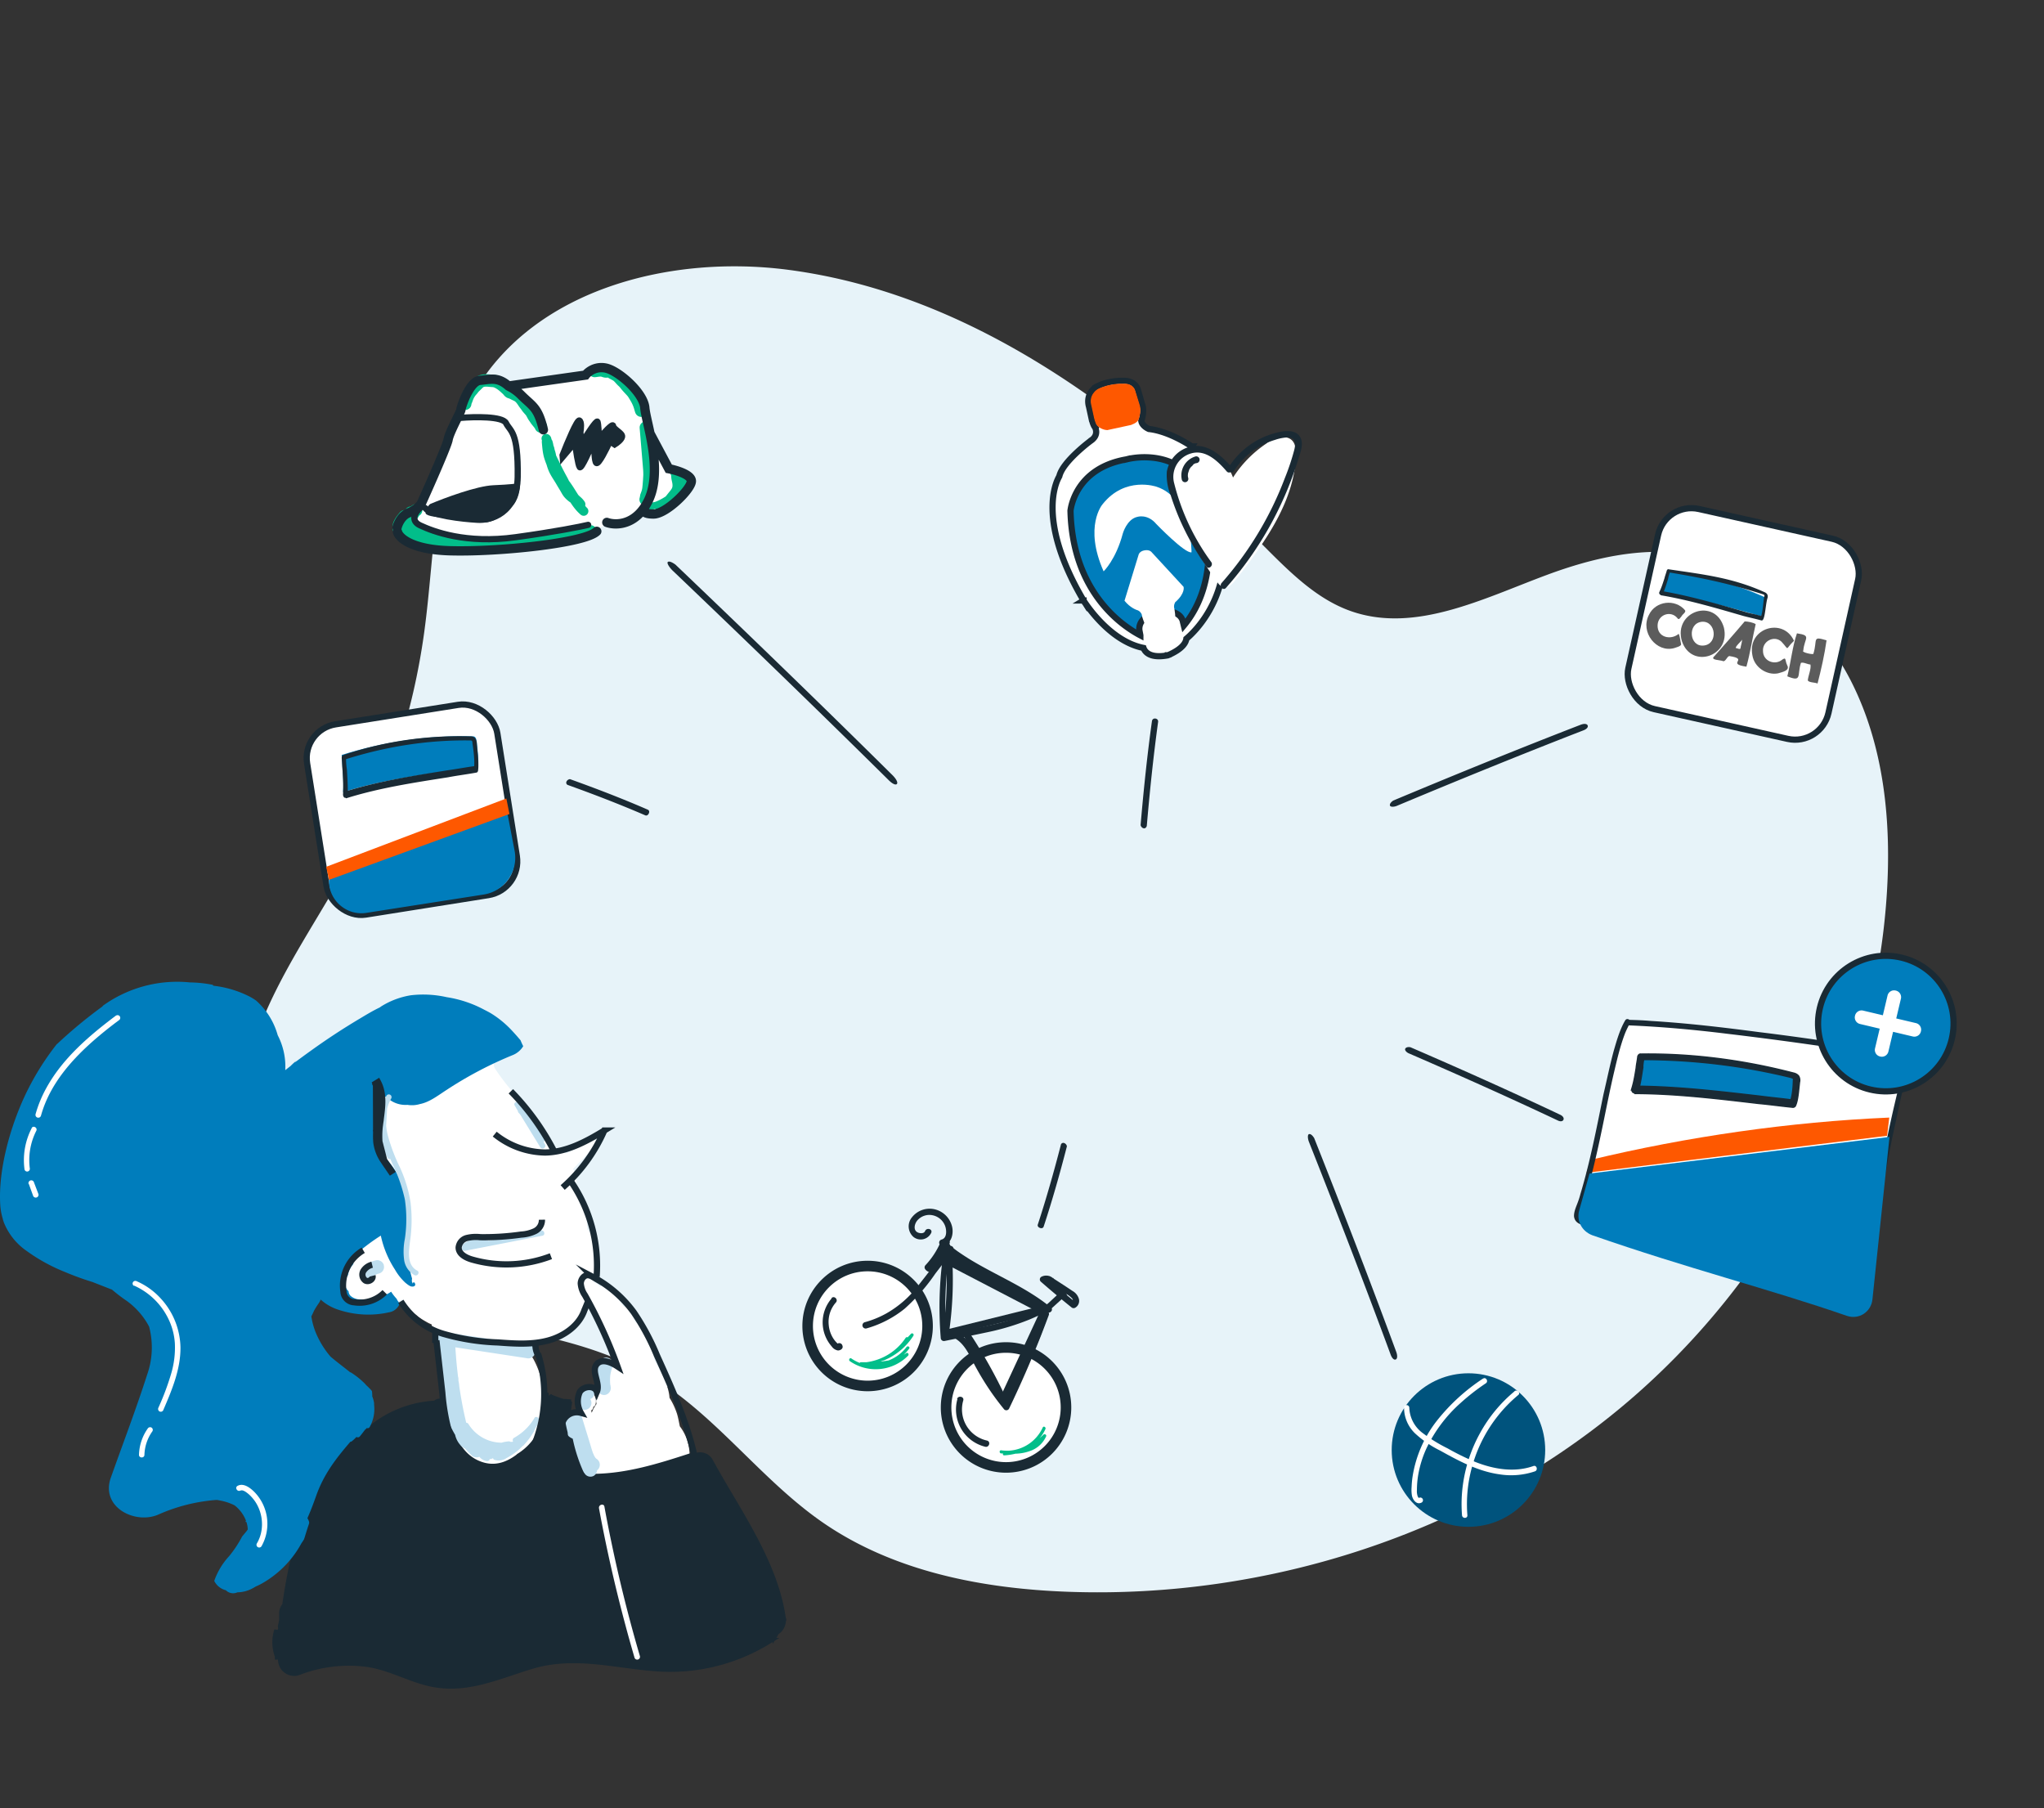 <svg xmlns='http://www.w3.org/2000/svg' width='329' height='291' fill='none' viewBox='0 0 329 291'><rect x="0" y="0" width="329" height="291" fill="#333333" stroke="none"/><path fill='#E7F3F9' fill-rule='evenodd' d='M42.185 164.298c3.74-9.15 9.596-17.262 14.254-25.982a109.197 109.197 0 0011.839-36.536c1.807-13.19 1.372-27.3 8.129-38.777 9.72-16.513 31.59-22.084 50.592-19.564 29.659 3.932 55.041 23.092 76.203 44.217 4.25 4.242 8.611 8.734 14.284 10.711 10.314 3.596 21.254-2.04 31.497-5.844 7.28-2.704 15.125-4.535 22.797-3.337 11.489 1.796 21.167 10.388 26.341 20.792 5.174 10.404 6.324 22.404 5.571 33.999-2.065 31.799-18.3 62.198-42.83 82.573-24.529 20.376-56.893 30.734-88.766 29.627-13.963-.485-28.304-3.268-39.774-11.235-10.116-7.028-17.45-17.694-28.134-23.828-10.229-5.873-22.397-6.971-33.889-9.645-11.491-2.675-23.563-7.889-28.841-18.431-4.425-8.837-3.014-19.59.727-28.74z' clip-rule='evenodd'/><path fill='#1A2A34' d='M184.589 132.888c-.057.295-.291.453-.488.415-.294-.057-.452-.292-.512-.507.479-5.612 1.056-11.204 1.83-16.759.057-.294.292-.452.586-.395.295.057.453.291.396.586-.736 5.358-1.332 11.049-1.812 16.66.02-.098.02-.098 0 0zM224.781 129.711c-.548.194-.981.135-1.047-.053-.101-.283.197-.601.529-.825 10.027-4.197 20.086-8.301 30.213-12.215.548-.195.98-.136 1.08.146.101.283-.197.601-.745.796-9.762 3.785-20.004 7.953-30.03 12.151.182-.065.182-.065 0 0zM226.7 169.494c-.42-.217-.608-.539-.517-.717.138-.266.51-.3.835-.244 8.112 3.511 16.179 7.11 24.153 10.887.42.217.608.539.471.806-.138.266-.51.3-.929.083-7.695-3.633-15.901-7.304-24.013-10.815.14.072.14.072 0 0zM210.656 183.691c-.212-.623-.164-1.102.025-1.167.284-.097.615.254.851.637 4.533 11.435 8.971 22.903 13.219 34.435.213.623.165 1.103-.119 1.2-.284.097-.615-.254-.827-.877-4.107-11.117-8.616-22.792-13.149-34.228.071.208.071.208 0 0zM170.774 184.174a.4.4 0 01.52-.219.691.691 0 01.436.522c-1.127 4.365-2.346 8.694-3.751 12.946-.09.222-.336.295-.614.182-.278-.113-.403-.336-.313-.558 1.345-4.105 2.595-8.507 3.722-12.873-.03.074-.03.074 0 0zM91.354 126.315a.401.401 0 01-.17-.539.69.69 0 01.56-.386c4.243 1.523 8.441 3.135 12.547 4.924.213.11.262.361.124.628-.138.266-.371.37-.584.26-3.964-1.716-8.233-3.364-12.477-4.887.071.036.071.036 0 0zM108.206 91.77c-.607-.624-.868-1.179-.725-1.318.215-.21.763.067 1.239.412 11.754 11.217 23.437 22.503 34.976 33.929.607.623.868 1.178.653 1.388-.215.209-.763-.067-1.37-.69-11.134-11.011-23.019-22.505-34.773-33.721.202.207.202.207 0 0z'/><path fill='#fff' d='M66.988 81.87c-1.34.574-2.606 2.241-3.073 3.003 1.293 3.361.779 2.392 10.133 3.633 7.484.993 17.783-1.681 21.997-3.142.255-.407 1.404-1.187 3.959-1.054s3.249-1.476 3.277-2.298c.203.128.902.416 2.069.55 1.46.167 4.186-3.53 4.927-5.038.593-1.206-1.612-1.985-2.788-2.224-1.081-1.981-3.297-6.575-3.508-9.102-.264-3.158-4.68-5.823-6.067-6.864-1.11-.832-2.807.428-3.517 1.162l-6.865.864c-.455.327-1.907 1.055-4.079 1.353-2.715.371-2.536-.944-4.917-1.757-1.904-.65-3.95 3.462-4.735 5.6-1.713 4.865-5.473 14.739-6.813 15.314z'/><path fill='#1A2A34' d='M79.402 78.09c-2.65.107-7.874 2.057-10.154 3.019-.184.111-.591.54-.754 1.364-.203 1.028 5.707.823 8.219 1.48 2.512.657 4.102-1.066 5.585-2.347 1.186-1.024 1.435-3.01 1.41-3.876-.33.076-1.655.254-4.306.36z'/><path stroke='#02BE8A' stroke-linecap='round' stroke-linejoin='round' stroke-width='2' d='M66.618 82.487c-.525.863-1.218 1.64-1.67 2.544-.05.099-.04.176-.032.282.004.038.009-.2.028-.262.197-.63.71-1.085 1.001-1.66.094-.184.208-.39.33-.555.179-.246.26-.427.52-.601.083-.055.31-.201.095-.058-.422.28-.783.674-1.156 1.005-.373.333-.662.894-.83 1.356-.042.115-.476.76-.529.71-.215-.202.108-.716.214-.877.197-.3.48-.596.75-.833.29-.252.45-.606.697-.88.093-.104.192-.259.012-.046-.291.345-.708.715-1.065.995-.193.152-.409.448-.45.697-.032.202.042.455-.069.624-.02.033-.236.338-.263.147a1.34 1.34 0 01.137-.868c.14-.282.34-.564.543-.804.056-.066.41-.528.222-.212-.324.545-.77 1.087-.715 1.744.032.392.516-.397 1.31.512.285.337.4-.233 1.511.546.702.215 1.705.885 2.389 1.15.681.266 7.74.943 14.342.39 5.694-1.054 10.49-1.963 11.106-2.014'/><path stroke='#02BE8A' stroke-linecap='round' stroke-linejoin='round' stroke-width='1.5' d='M87.96 71.103c.072.859.129 1.721.4 2.546.147.45.323.898.51 1.332.098.224.223.43.35.637.06.094.108.196.171.286.035.05.121.106.137.165.083.31.445.582.645.816.353.412.713.807 1.028 1.25.457.64.86 1.33 1.289 1.992.353.544.708 1.088 1.053 1.638a2.167 2.167 0 00.411.493c-.698-.59-1.257-1.385-1.731-2.164-.18-.295-.364-.594-.558-.88-.264-.39-.607-.666-.951-.976-.178-.16-.232-.354-.36-.547a8.195 8.195 0 01-.836-1.588c-.234-.616-.422-1.252-.669-1.86-.218-.54-.27-1.096-.386-1.661-.091-.446-.115-.924-.254-1.353-.075-.23-.015.318-.01.36.075.772.39 1.541.729 2.233.537 1.096 1.067 2.21 1.664 3.274.419.745.677 1.57 1.122 2.3.51.837-1.075-1.64-1.575-2.482-.412-.695-.95-1.402-1.163-2.191-.136-.5-.146-1.02-.249-1.524-.06-.296-.169-.577-.243-.868-.035-.14-.072-.287-.12-.423-.003-.01-.049-.125-.046-.07.01.212.036.423.053.634.104 1.243.288 2.448.903 3.556.293.529.642 1.024.943 1.548.197.345.409.681.613 1.022.179.3.33.621.555.892.33.4.715.68 1.15.952.13.082.294.096.424.177.1.062.21.163.289.249.068.074.126.133.18.215.078.116.05.088-.017-.015-.148-.226-.353-.415-.555-.59-.359-.312-.659-.689-.984-1.032-.615-.65-1.138-1.49-1.509-2.306-.246-.542-.437-1.108-.684-1.648-.124-.274-.24-.61-.418-.856-.079-.11-.112-.258-.165-.382-.087-.201-.18-.4-.263-.604a4.497 4.497 0 01-.279-.963c-.037-.223-.048-.516-.19-.706-.144-.19-.263-.276-.307-.527-.03-.169.034-.805-.141-.875'/><path stroke='#02BE8A' stroke-linecap='round' stroke-linejoin='round' stroke-width='2' d='M74.882 64.975c-.011-.186.05-.293.126-.46.09-.196.149-.407.231-.607a3.75 3.75 0 01.725-1.133c.121-.127.212-.281.333-.412.145-.156.304-.294.454-.445.218-.219.451-.467.749-.576.6-.218 1.21-.068 1.82-.044.349.014.674.147.975.318.357.203.753.51 1.049.795.148.143.316.274.447.434.103.126.193.26.36.301.192.047.376.149.551.238.27.138.56.24.804.426.339.258.58.614.81.967.153.237.346.448.5.684.183.28.45.513.649.783.146.198.248.426.368.64.11.195.25.366.37.555.252.4.67.762.858 1.2M95.715 59.705c.477-.047.987-.19 1.452-.015.127.048.284.1.422.092.147-.008.293-.036.44-.013.174.026.312.132.459.22.21.126.43.235.646.353.48.262.739.716 1.136 1.067.254.225.454.519.675.775.262.304.548.586.811.89.218.253.371.544.545.827.292.473.523.965.692 1.495.069.217.236.873.217.647'/><path stroke='#02BE8A' d='M66.02 84.119s.515.969 1.867 1.578c1.352.61 8.242 1.768 8.242 1.768M64.968 85.363s-.98.371 1.867 1.579c2.847 1.207 8.9.99 8.9.99'/><path stroke='#02BE8A' stroke-linecap='round' stroke-linejoin='round' stroke-width='2' d='M103.956 68.808l.486 5.813c.052.612.116 1.226.103 1.84-.012.534-.072 1.066-.108 1.599-.029.418-.077.852-.211 1.252-.067.2-.154.392-.216.594-.046.146-.018.344-.09.474'/><path stroke='#02BE8A' stroke-linecap='round' stroke-linejoin='round' d='M108.402 76.126c.534.1 1.248.404 1.443.962.19.54-.016 1.307-.454 1.671-.166.138-.388.217-.533.375-.264.288-.495.572-.827.788-.676.44-1.39.915-2.143 1.216a2.705 2.705 0 01-.548.17c-.211.036-.443.042-.613.185-.055.047-.171.127-.159.212.007.05.25-.103.275-.116.293-.152.632-.226.953-.296.436-.094.811-.204 1.162-.493.383-.315.681-.717.987-1.104.241-.306.548-.628.696-.993.194-.483.085-1.003-.031-1.488-.074-.307-.077-.634-.103-.948-.003-.033-.031-.09-.024-.08.293.368.5.769.664 1.211.227.612.412 1.222.452 1.875 0 .012-.01.472-.113.296-.046-.077-.041-.185-.048-.27-.016-.2-.014-.396-.013-.595.001-.356.041-.75-.05-1.099a.933.933 0 00-.259-.422c-.066-.058-.022.037-.01.07.058.148.116.296.17.446.037.104.079.207.119.31.004.008.069.17.076.163.039-.039-.01-.29-.013-.325-.025-.365-.04-.73-.069-1.095-.012-.151-.027-.302-.038-.454-.018-.239.064.181.07.203.145.558.384 1.14.423 1.722.012.164-.083.036-.12-.027a7.788 7.788 0 01-.554-1.205c-.066-.19.016.148.024.175.093.303.197.594.264.905.012.056-.004.033-.029-.003a2.77 2.77 0 01-.171-.268c-.012-.022-.042-.109-.039-.023.004.151.041.3.072.448.019.087.034.175.051.263.011.06-.049-.25-.053-.277-.059-.362-.242-1.444-.145-1.09.078.282.091.598.112.887.027.353.049.717-.023 1.066a2.3 2.3 0 01-.186.548c-.092.184-.302.237-.484.299-.38.128-.74.237-1.099.42-.198.101-.383.226-.56.361-.135.104-.225.244-.352.354-.188.163-.42.285-.511.526-.026.068-.067.194-.033.268.021.045.786-.512.835-.543.723-.45 1.588-.554 2.262-1.093.365-.292.652-.701.804-1.142.13-.378.169-.793.135-1.19a2.143 2.143 0 00-.302-.941c-.095-.17-.134-.327-.182-.514-.046-.18.071-.04.147.03.149.14.307.266.473.383.13.091.275.172.316.34.119.493-.028.912-.348 1.29-.239.283-.499.552-.746.829-.168.188-.332.386-.525.55'/><path fill='#1A2A34' d='M93.264 67.673c-.364-.2-1.96 3.633-2.714 5.576l.024.287 1.973-2.334c.148 1.192.509 3.658.767 3.983.259.326 1.686-2.887 2.367-4.534-.043 1.208-.04 3.675.324 3.876.364.2 1.595-2.254 2.164-3.506l.766.514c.367-.223 1.119-.787 1.196-1.256.095-.587-1.4-1.184-1.448-1.758-.039-.46-1.539 1.189-2.284 2.07-.017-.77-.085-2.392-.228-2.727-.144-.335-1.79 2.221-2.595 3.541l-.156-1.866c.1-.538.207-1.665-.156-1.866z'/><path stroke='#1A2A34' stroke-linecap='round' d='M74.148 67.25c2.201-.185 6.742-.276 7.297.834.695 1.388 1.987 1.28 1.882 8.66-.084 5.904-4.372 7.063-6.505 6.904-2.42-.134-7.489-.703-8.398-1.899m-.861.072c-.674.587-1.6 1.956.084 2.74 2.106.98 7.334 3 15.336 1.896 6.402-.882 10.458-1.694 11.686-1.99M90.55 73.25c.753-1.942 2.35-5.776 2.714-5.576.363.201.255 1.328.156 1.866l.156 1.866c.805-1.32 2.45-3.876 2.595-3.541.143.335.211 1.957.228 2.727.745-.881 2.245-2.53 2.284-2.07.048.574 1.543 1.171 1.448 1.758-.077.469-.83 1.033-1.196 1.256l-.766-.514c-.57 1.252-1.8 3.706-2.164 3.505-.363-.2-.367-2.667-.324-3.875-.681 1.647-2.108 4.86-2.367 4.534-.258-.325-.619-2.79-.767-3.983l-1.973 2.334-.024-.287z'/><path stroke='#1A2A34' stroke-linecap='round' stroke-width='1.5' d='M63.915 84.873c.144-.59.71-1.88 1.83-2.321 1.12-.44 1.83-1.165 2.045-1.472 1.382-3.055 4.185-9.399 4.338-10.337.191-1.172 2.08-4.51 2.056-4.797-.024-.287 1.35-4.594 3.072-4.738 1.635-.137 2.85-.63 4.587.917m5.62 7.046c-.887-3.684-1.744-3.749-3.582-5.587-1.04-1.04-1.946-1.377-2.038-1.46m0 0l12.399-1.76c.39-.514 1.583-1.462 3.23-1.137 2.057.406 6.113 3.969 6.317 6.41.072.854.462 2.339.833 4.121m-6.95 14.314c1.225.448 3.912.521 5.888-2.184m-39.585 3.703c.224.945 2.236 2.877 8.494 3.047 7.824.213 21.723-1.24 23.588-3.13m8.565-15.75c.687 3.305 1.306 7.633-.301 10.866a8.78 8.78 0 01-.761 1.264m1.062-12.13l3.023 5.674c1.224.234 3.665.965 3.637 2.008-.036 1.304-4.042 5.253-6.063 5.277-1.617.02-1.78-.544-1.659-.829'/><g><rect width='33' height='33' x='268.08' y='80.717' fill='#fff' stroke='#1A2A34' rx='5.5' transform='rotate(12.565 268.08 80.717)'/><path fill='#5C5C5C' d='M277.478 101.006c1.097 4.636-5.214 6.719-6.756 2.194-1.436-4.845 5.362-7.102 6.756-2.194zm-3.211 2.877c2.318-.275 1.944-3.966-.305-3.824-2.42.214-2.078 4.128.305 3.824zM287.685 108.844c.564-2.245.834-4.849 1.55-6.92 2.421.367 1.203.715 1.02 2.777-.383.295 1.697.712 1.627.506.706-2.296-.276-2.876 2.118-2.156-.3 2.179-.888 4.812-1.449 6.949-.449-.202-1.334-.125-1.572-.493.075-.812.574-1.853.431-2.562-.481-.026-1.132-.42-1.535-.269-.644 2.005.238 3.15-2.19 2.168zM282.062 105.45c-.857-4.397 4.953-6.158 6.697-2.32-1.536 1.44-.644 1.609-2.019.135-1.142-1.066-3.098-.105-2.968 1.529.017 1.532 1.72 2.25 2.888 1.515.943-.716.586-.138.992.722.529.91-.819 1.129-1.474 1.336-1.782.345-3.81-.956-4.116-2.917z'/><path fill='#5C5C5C' d='M281.099 107.291c-3.386-.507.576-1.202-2.762-1.712-.379.119-.519.784-.932.84-.444-.24-2.255-.133-1.456-.826 1.632-1.837 3.301-3.719 4.872-5.585.469-.004 1.395.172 1.771.438-.529 2.248-.884 4.69-1.493 6.845zm-.697-4.353c-.252.428-.977.937-1.025 1.349.228-.01.614.281.759.082.066-.478.258-.957.266-1.431zM269.488 104.296c-2.836.808-5.529-2.534-4.085-5.33 1.063-2.279 4.251-2.645 5.83-.74.167.322-.429.641-.561.935-.205.218-.426.724-.69.304-1.035-1.252-3.069-.593-3.176 1.098-.103 2.046 2.141 2.519 3.403 1.435.228.528.233 1.142.385 1.676.006.339-.835.52-1.106.622z'/><path fill='#007DBC' d='M283.45 99.171c-5.639-1.621-10.317-2.826-16.111-3.747.587-1.155.711-1.933 1.238-3.56 5.56.885 10.143 1.858 15.317 4.176.159.067.266.112.329.266.062.155.019.264.006.45-.243.919-.432 1.86-.779 2.415z'/><path fill='#1A2A34' d='M267.23 95.697c-.054-.022-.107-.045-.138-.122a.452.452 0 01-.019-.263c.38-.796.567-1.42.842-2.26.078-.35.252-.788.374-1.247.044-.109.162-.25.322-.183 5.582.832 10.169 1.331 15.342 3.649.16.067.373.158.521.412a.865.865 0 01-.006.635c-.265.974-.343 2.84-.689 3.395-.044.109-.194.173-.301.128-1.236-.332-1.683-.403-2.867-.713-4.296-1.244-8.804-2.578-13.297-3.331-.031-.077-.084-.1-.084-.1zm1.548-3.557a5.394 5.394 0 00-.287 1.027c-.231.733-.396 1.3-.68 2.01 4.417.785 8.766 2.052 13.009 3.274 1.108.341 1.524.335 2.632.677.272-.523.359-2.258.506-3.09.021-.054.065-.163.034-.24-.032-.077-.138-.123-.191-.145-5.58-1.765-9.539-2.596-15.023-3.513z'/></g><g><g clip-path='url(#clip0)'><path fill='#007DBC' d='M173.426 75.828l6.769-3.6 5.4-.656 4.65 2.438 4.049 4.912 1.462 10.182-1.031 6.956-3.975 5.587-3.544 1.106-3.394.487-3.412-2.137-3.731-3.525-3.281-5.382-1.425-4.931-.656-5.4 2.119-6.037z'/><path fill='#fff' stroke='#1A2A34' d='M186.608 98.877l-.106-.489h0-.001l-.003.001-.008.002-.029.007a6.248 6.248 0 00-.45.129 6.184 6.184 0 00-1.052.45c-.735.405-1.655 1.16-1.573 2.387l.002.031.005.03.158.826a16.78 16.78 0 01-.955-.54 20.325 20.325 0 01-4.083-3.305c-2.978-3.119-6.022-8.234-6.207-16.227l.005-.04a7.697 7.697 0 01.208-.992c.183-.66.516-1.56 1.109-2.503 1.179-1.875 3.408-3.966 7.656-4.71l.025-.004.025-.007h.002l.014-.005.06-.015a11.302 11.302 0 011.166-.212 12.75 12.75 0 013.089-.021c2.408.285 5.296 1.386 7.322 4.662l.037.11c.036.105.087.262.15.465.126.408.298 1.003.478 1.746a33.49 33.49 0 01.888 5.911c.252 4.462-.436 9.843-3.988 14.108l-.147-.6a1.567 1.567 0 00-.099-.348 1.88 1.88 0 00-.528-.707c-.569-.482-1.551-.808-3.22-.637l-.028.002-.027.006.105.489zm10.327-7.567c.054-.377.123-.89.187-1.51.141-1.381.259-3.293.137-5.405-.243-4.2-1.44-9.31-5.414-12.531l-.015-.012-.015-.01-.285.41.285-.41h-.001v-.001l-.003-.002-.009-.006-.032-.022-.12-.08a21.991 21.991 0 00-2.031-1.163c-1.276-.641-2.992-1.343-4.698-1.533a2.844 2.844 0 01-.596-.355c-.314-.246-.571-.565-.62-.964a5.204 5.204 0 00.209-.759c.097-.49.158-1.177-.062-1.824l-.696-2.374-.002-.01a1.57 1.57 0 00-.09-.248 1.954 1.954 0 00-.358-.531c-.37-.392-.979-.714-1.918-.674h-.004a5.157 5.157 0 00-.369-.003c-.245.004-.591.02-.999.07-.812.098-1.894.33-2.933.872l-.012.006-.011.006.254.431-.254-.43h-.002l-.003.002-.006.004-.02.013c-.016.01-.037.023-.062.041a2.964 2.964 0 00-.732.744c-.37.542-.647 1.353-.344 2.408l.401 1.85.488-.105-.488.106h0v.001l.001.003.002.01.009.038.031.13c.027.109.067.257.117.415.049.157.111.333.184.493.054.118.133.27.242.396a1.79 1.79 0 01.16.696c.005.401-.137.958-.913 1.47l-.012.008-.012.009.299.4-.299-.4h0-.001l-.003.003-.01.007-.039.03-.144.11a28.405 28.405 0 00-2.094 1.795c-.586.555-1.195 1.188-1.69 1.83-.464.602-.862 1.256-1.015 1.889a7.018 7.018 0 00-.521 1.186c-.277.825-.55 2.052-.566 3.704-.032 3.305.968 8.279 4.987 15.096h0l.004.007.426-.261-.426.261h.001v.002l.003.005.01.016.038.06a19.212 19.212 0 00.691.996c.476.644 1.17 1.513 2.044 2.411 1.669 1.715 4.049 3.593 6.861 4.148.077.22.226.493.507.736.579.5 1.59.772 3.315.469l.048-.008.045-.017-.179-.467.18.467v-.001h.001l.002-.001.008-.003.026-.01.094-.039a8.782 8.782 0 001.311-.689c.358-.232.739-.524 1.033-.871.242-.286.45-.638.509-1.045l.045-.038c.139-.118.336-.292.575-.522a17.032 17.032 0 001.804-2.056 18.521 18.521 0 003.454-8.15l.118-.724-.018.004zm-20.679-22.56v.001h0z'/><path fill='#fff' d='M177.637 91.95s1.977-1.884 3.086-6.08c0 0 .644-2.323 2.352-2.692 0 0 1.626-.534 3.047 1.16 0 0 4.61 4.778 5.661 4.55 0 0 .141-8.67-5.632-10.56 0 0-5.059-1.77-8.693 2.836 0 0-3.042 3.523.179 10.785z'/><path fill='#fff' d='M184.412 100.765s-.381-.876-.556-1.475l-.094-.434s-.21-.546-.792-.693c0 0-1.033-.322-1.971-1.483l2.284-7.453s.159-.535.957-.662c0 0 .657-.142 1.058.226l5.21 5.65s.313 1.023-1.344 2.473c0 0-.31.476-.144 1.032 0 0 .303 1.575.035 1.815'/><path fill='#FE5800' d='M183.232 67.59s.544-1.3.221-2.368l-.745-2.385s-.254-1.174-1.93-1.084c0 0-2.181-.12-4.117.891 0 0-1.508.872-.982 2.668l.405 1.868s.225 1.043.51 1.3c0 0 .607.687 1.627.74l3.854-.834c-.01-.044.823-.224 1.157-.796z'/></g></g><g><path fill='#fff' d='M207.111 70.416a4.294 4.294 0 00-3.293.974 18.922 18.922 0 00-5.352 5.46 7.311 7.311 0 00-3.374-3.917c-2.307-1.24-5.151-.775-6.181 1.803a10.012 10.012 0 00.293 7.26c1.104 2.71 2.48 5.3 4.107 7.732a44.964 44.964 0 002.739 4.117c.868 1.105 1.839.705 2.603-.245 1.641-2.039 3.222-4.131 4.666-6.314 2.778-4.169 5.068-8.846 5.287-13.938.015-1.244-.131-2.61-1.495-2.932z'/><path fill='#1A2A34' d='M209.105 73.47c.356-1.063.835-2.498-.09-3.466-.926-.967-2.649-.618-3.827-.298a12.831 12.831 0 00-7.218 5.171c-1.547-1.711-3.612-3.44-6.058-3.064a5.059 5.059 0 00-4.099 4.084 8.51 8.51 0 00.621 3.81 41.66 41.66 0 001.525 4.047 43.005 43.005 0 004.214 7.41c.394.556 1.168-.155.793-.704a36.305 36.305 0 01-5.968-12.672 3.923 3.923 0 012.728-4.82c2.35-.688 4.341 1.295 5.725 2.895a.485.485 0 00.618.118.456.456 0 00.573-.21 11.812 11.812 0 016.585-4.98 7.265 7.265 0 012.131-.403c1.252.061 1.197 1.091.962 2.028a38.063 38.063 0 01-1.517 4.534 54.696 54.696 0 01-10.171 16.867c-.449.508.243 1.308.692.8a55.864 55.864 0 0011.781-21.147z'/><path fill='#1A2A34' d='M193.077 73.865a.542.542 0 00-.632-.412 3.174 3.174 0 00-2.225 3.718.531.531 0 001.046-.012.54.54 0 00-.002-.208 1.798 1.798 0 01-.067-.335c-.001-.15.008-.3.028-.448a.318.318 0 00.03-.09l.07-.21.074-.222a.539.539 0 01.037-.11 2.94 2.94 0 01.258-.371s.023-.07.084-.084c.06-.013.11-.097.164-.157l.144-.163.017-.05.107-.054.197-.09.111-.03a.561.561 0 00.559-.672z'/></g><g><path fill='#fff' stroke='#1A2A34' stroke-miterlimit='10' stroke-width='1.7' d='M139.65 223.046a9.65 9.65 0 009.65-9.65c0-5.329-4.32-9.65-9.65-9.65s-9.65 4.321-9.65 9.65a9.65 9.65 0 009.65 9.65zM161.93 236.156a9.65 9.65 0 009.65-9.65c0-5.329-4.32-9.65-9.65-9.65s-9.65 4.321-9.65 9.65a9.65 9.65 0 009.65 9.65z'/><path fill='#02BE8A' d='M167.97 230.876c-.21.21-.43.41-.65.6.387-.448.707-.95.95-1.49.13-.3-.3-.55-.43-.26a6.403 6.403 0 01-5.47 3.74c-.4 0-.79 0-1.18-.06-.39-.06-.35.45-.07.5h.32c-.05.15 0 .32.21.31a9.855 9.855 0 001.8-.27 7.221 7.221 0 002.31-.42 4.394 4.394 0 002.63-2.38c.09-.26-.25-.43-.42-.27zM142.24 218.946a10.267 10.267 0 004.79-4 .248.248 0 00-.07-.313.243.243 0 00-.162-.051.248.248 0 00-.158.064l-.55.58a.241.241 0 00-.32.08 9 9 0 01-6.3 3.92h-.9a.22.22 0 00-.19.11 6.37 6.37 0 01-1.34-.71c-.26-.19-.51.24-.25.43a7.318 7.318 0 009.39-.9c.18-.19-.07-.56-.3-.39l-.42.27c.323-.306.618-.641.88-1 .19-.26-.24-.51-.43-.25a6.576 6.576 0 01-2.87 2.15c-.436.084-.877.145-1.32.18l.41-.16.11-.01z'/><path fill='#1A2A34' d='M152.55 200.716c-1.6 2.08-3.17 4.19-4.81 6.24a17.064 17.064 0 01-5.08 4.42 15.496 15.496 0 01-3.46 1.41.517.517 0 10.27 1 17.188 17.188 0 006.15-3.18 31.2 31.2 0 004.93-5.64l2.86-3.72a.478.478 0 00.065-.183.502.502 0 00-.097-.37.506.506 0 00-.525-.177.505.505 0 00-.303.23v-.03z'/><path fill='#1A2A34' d='M152.59 199.566a.728.728 0 00-.94.23.852.852 0 00.11 1c.205.22.433.418.68.59l.94.7a40.019 40.019 0 003.66 2.34c2.47 1.39 5 2.61 7.47 4a31.236 31.236 0 013.94 2.7c.49.41 1.2-.3.71-.7-4-3.29-8.87-5.17-13.24-7.87-.62-.39-1.23-.79-1.83-1.21l-.82-.61-.41-.32-.19-.16-.1-.1c-.07-.1-.1 0-.07.2l-.25.07h.07l-.26-.06h.07a.502.502 0 00.734-.558.494.494 0 00-.234-.302l-.04.06z'/><path fill='#1A2A34' d='M152.04 200.406a61.102 61.102 0 00-.62 14.92.504.504 0 00.201.39.514.514 0 00.429.09c2.33-.47 4.66-.93 7-1.43a38.775 38.775 0 006.6-2 35.721 35.721 0 003.39-1.61c.57-.31.06-1.17-.5-.86a33.418 33.418 0 01-6.08 2.56c-2.23.68-4.52 1.11-6.8 1.58l-3.93.8.63.48a60.339 60.339 0 01.58-14.65.497.497 0 00-.35-.61.499.499 0 00-.376.042.495.495 0 00-.234.298h.06z'/><path fill='#1A2A34' d='M153.65 215.356c1.44.79 2.2 2.34 2.93 3.75a44.609 44.609 0 003 5c.65.93 1.33 1.83 2.05 2.71a.496.496 0 00.414.14.51.51 0 00.366-.24 177.16 177.16 0 005.12-11.71c.44-1.13.87-2.25 1.29-3.38.22-.61-.74-.87-1-.27a171.78 171.78 0 01-6.31 14.85l.78-.1a42.726 42.726 0 01-3.44-4.91c-.51-.85-1-1.72-1.45-2.6a19.26 19.26 0 00-1.23-2.16 6.283 6.283 0 00-2-2c-.57-.31-1.07.56-.51.87l-.01.05z'/><path fill='#1A2A34' d='M168.7 211.076l2.31-2.1a.497.497 0 00.109-.547.497.497 0 00-.809-.163l-2.27 2.1a.486.486 0 00-.109.163.488.488 0 000 .384.497.497 0 00.809.163h-.04z'/><path fill='#1A2A34' d='M171.75 208.496l-.26-.78a.568.568 0 00-.23-.3.59.59 0 00-.39-.05.515.515 0 00-.29.23.5.5 0 00-.06.39l.26.78a.618.618 0 00.23.3.495.495 0 00.566-.03.505.505 0 00.174-.54z'/><path fill='#1A2A34' d='M169.49 205.696a1.668 1.668 0 00-1.87-.22.49.49 0 00-.1.78c1.61 1.41 3.26 2.79 4.93 4.13a.527.527 0 00.6.08 1.267 1.267 0 00.61-1.42 2.143 2.143 0 00-1.05-1.3c-1.16-.79-2.35-1.54-3.53-2.31-.54-.36-1 .51-.5.86l2.88 1.85c.419.209.798.49 1.12.83.15.21.18.48 0 .58l.61.08a149.57 149.57 0 01-4.93-4.13l-.11.79a.635.635 0 01.66.06.506.506 0 00.819-.16.496.496 0 00-.109-.54l-.03.04zM151.87 200.416c1.31-.33 1.64-1.89 1.38-3a3.77 3.77 0 00-2.68-2.77 3.607 3.607 0 00-3.75 1.22 2.273 2.273 0 00.21 3.2 1.866 1.866 0 001.604.357 1.881 1.881 0 001.266-1.047c.22-.6-.74-.86-1-.26-.16.44-.86.42-1.27.18-.65-.39-.43-1.33 0-1.86a2.539 2.539 0 011.121-.773 2.544 2.544 0 011.359-.087 2.733 2.733 0 012 1.68c.26.67.36 2-.56 2.23a.517.517 0 10.27 1l.05-.07z'/><path fill='#1A2A34' d='M151.31 200.086a12.868 12.868 0 01-2.34 3.52.5.5 0 00-.08.61 1.199 1.199 0 001.53.42.499.499 0 00-.51-.86c.08 0-.08 0 0 0-.06 0-.07 0 0 0h-.13l-.08.61a13.74 13.74 0 002.5-3.72.513.513 0 00-.18-.68.502.502 0 00-.68.17l-.03-.07z'/><path fill='#1A2A34' d='M150.18 204.146a8.87 8.87 0 002.52-2.52.497.497 0 00-.18-.68.513.513 0 00-.69.18l-.23.33-.06.08s-.08.1 0 0l-.07.09c-.342.409-.72.788-1.13 1.13l-.15.12c.08-.06 0 0 0 0l-.08.06-.35.24a.513.513 0 00-.18.69.51.51 0 00.68.18l-.08.1z'/><path fill='#1A2A34' d='M152.23 201.906a58.18 58.18 0 01-.48 12.58.517.517 0 00.35.61.501.501 0 00.61-.35c.638-4.248.812-8.554.52-12.84 0-.64-1-.64-1 0z'/><path fill='#1A2A34' d='M152.68 214.956l14.48-3.59c.63-.15.36-1.12-.26-1l-14.48 3.58a.515.515 0 10.26 1v.01z'/><path fill='#1A2A34' d='M152.54 202.586l13.91 7.71a.502.502 0 00.5-.87l-13.91-7.71c-.56-.31-1.07.56-.5.87z'/><path fill='#1A2A34' d='M152.04 202.586c4.04 2.32 8.113 4.587 12.22 6.8a82.24 82.24 0 003.54 1.89c.56.31 1.07-.56.5-.86a452.892 452.892 0 01-12.26-6.71l-3.48-2a.503.503 0 00-.638.204.5.5 0 00.138.656l-.02.02z'/><path fill='#1A2A34' d='M151.72 203.146l11.72 6.1 3.31 1.72c.57.3 1.08-.57.51-.86l-11.72-6.1-3.32-1.72c-.57-.3-1.07.56-.5.86zM155.18 215.146c2 3.3 3.893 6.68 5.68 10.14.29.57 1.15.06.86-.51a133.38 133.38 0 00-5.68-10.13c-.33-.55-1.2-.05-.86.5z'/><path fill='#1A2A34' d='M154.96 214.606a82.58 82.58 0 016.14 10.94.5.5 0 00.302.234.484.484 0 00.378-.054.508.508 0 00.18-.68 82.171 82.171 0 00-6.14-10.9c-.35-.53-1.22 0-.86.51v-.05z'/><path fill='#1A2A34' d='M162.33 225.276a65.467 65.467 0 005.22-10.51c.41-1.05.78-2.11 1.14-3.18.2-.61-.77-.87-1-.26a63.001 63.001 0 01-4.59 10.57c-.53 1-1.09 1.93-1.66 2.87-.34.55.52 1.05.86.51h.03z'/><path fill='#1A2A34' d='M162.04 225.006l6.64-14.32a.513.513 0 00-.18-.69.483.483 0 00-.378-.054.48.48 0 00-.302.234l-6.65 14.32a.528.528 0 00.18.69.515.515 0 00.69-.18zM133.87 208.946a5.87 5.87 0 000 7.74 1.548 1.548 0 001 .65c.42 0 .92-.32.72-.8a.513.513 0 00-.433-.378.51.51 0 00-.383.103.51.51 0 00-.198.344.525.525 0 00.014.201v-.05l.06-.25.18-.18h.11s-.13-.11-.16-.14a4.27 4.27 0 01-.87-1.16 4.836 4.836 0 01-.52-1.81 4.713 4.713 0 011.15-3.6c.44-.47-.27-1.18-.71-.7l.04.03zM154.11 225.146a6.18 6.18 0 00.609 4.805 6.16 6.16 0 003.891 2.885c.62.12.89-.84.26-1a5.134 5.134 0 01-3.988-4.362 5.137 5.137 0 01.158-2.078c.2-.62-.76-.88-1-.27l.07.02z'/></g><g><path fill='#00537D' d='M236.37 245.714c6.822-.005 12.349-5.539 12.344-12.361-.005-6.823-5.539-12.349-12.361-12.345-6.823.005-12.349 5.539-12.345 12.362.005 6.822 5.539 12.348 12.362 12.344z'/><path fill='#fff' d='M225.994 226.593a5.745 5.745 0 001.778 4.092 17.046 17.046 0 004.049 2.771c2.995 1.666 6.103 3.34 9.547 3.815 1.91.304 3.865.138 5.697-.483.518-.182.294-1.019-.224-.863-3.091 1.104-6.44.517-9.418-.665a39.63 39.63 0 01-4.385-2.15 25.002 25.002 0 01-3.988-2.443 5.305 5.305 0 01-2.21-4.108.433.433 0 00-.737-.306.432.432 0 00-.126.306l.017.034z'/><path fill='#fff' d='M238.726 221.845a31.408 31.408 0 00-7.415 6.759 19.419 19.419 0 00-3.979 9.254c-.061.475-.104.958-.121 1.442-.038.449-.023.9.043 1.346.13.725.777 1.614 1.597 1.148a.432.432 0 00-.44-.742s.06.052-.043 0c-.104-.052-.156-.207-.199-.302a2.592 2.592 0 01-.103-.967c.002-.772.066-1.543.189-2.305a17.267 17.267 0 011.373-4.445 23.023 23.023 0 015.481-7.26 35.2 35.2 0 014.058-3.16c.457-.31 0-1.061-.441-.751v-.017zM243.768 223.917a23.22 23.22 0 00-5.542 6.716 23.853 23.853 0 00-2.754 8.278 22.605 22.605 0 00-.147 4.946c.044.553.907.562.864 0-.226-2.83.088-5.677.923-8.39a22.867 22.867 0 013.911-7.51 22.472 22.472 0 013.358-3.453c.431-.354-.182-.958-.613-.613v.026z'/></g><g><path fill='#fff' d='M109.426 229.543c-.148-.688-.261-1.384-.47-2.054a11.747 11.747 0 00-1.191-2.54c-.148-2.027-1.235-3.81-2.148-5.576-.079-.139-.148-.287-.227-.435a33.166 33.166 0 00-1.121-3.289 16.684 16.684 0 00-1.227-2.418.599.599 0 00-.643-.305l-1.348-2.331a.58.58 0 00-.67-.296 14.234 14.234 0 00-.713-.957c-.26-.313-.452-.513-.696-.757-.06-.104-.113-.209-.182-.313a.18.18 0 00-.099-.081.176.176 0 00-.127.003 11.193 11.193 0 00-1.453-1.131.614.614 0 00-.54 0 2.6 2.6 0 00-1.078-.774l.157-.87c.435-2.732.687-5.594-1.14-7.586a20.999 20.999 0 00-.565-4.533 7.088 7.088 0 01-.87-1.679 6.085 6.085 0 01-.956-1.74.252.252 0 01.07-.252c.052-.044.156-.078.191 0 .112.32.255.629.426.922a5.062 5.062 0 01-.06-.966v-.261c-.157-.4-.314-.809-.488-1.218l3.349-3.479a.673.673 0 00.174-.531.644.644 0 00-.07-.809.66.66 0 00-.922 0c-.34.348-.696.67-1.035 1-.863.521-1.767.969-2.705 1.34-.078-.165-.174-.322-.26-.478-.13.131-.292.227-.47.278-.145.013-.29.013-.435 0h-.043a.998.998 0 01-.548-.296 3.857 3.857 0 01-.87-1.026 4.56 4.56 0 01-.565-1.549c-.27-.296-.522-.609-.766-.922a30.808 30.808 0 01-1.835-2.836c-.19-.313-.365-.635-.556-.948l-.157-.122a17.094 17.094 0 01-1.826-1.801 35.975 35.975 0 01-3.035-3.941 1.364 1.364 0 01.104-1.566c.152-.232.38-.404.644-.487a.694.694 0 01.522.07c.125-.097.266-.17.417-.218l.704-.27c.21-.095.4-.217.61-.321-1.253-2.375-4.062-3.915-7.045-2.123-2.67 1.601-6.158 3.671-9.34 3.558l-.07-.078c-2.748-3.585-7.697-2.845-9.21.53a6.375 6.375 0 00-1.974 2.201 6.01 6.01 0 00-.73 2.558 4.793 4.793 0 00-.366 2.227 65.438 65.438 0 002.522 13.563c.27 1.018 1.33 4.715 1.235 4.906-.27.557-1.74 1.131-2.253 1.601a8.002 8.002 0 00-1.739 2.419 6.711 6.711 0 001.058 7.559 6.71 6.71 0 002.177 1.575c2.61 1.14 5.314.435 7.897-.574a.51.51 0 00.087.391c.428.572.912 1.099 1.444 1.575.104.104.2.226.313.322l.417.313.148.131c.408.306.839.582 1.287.826.296.181.607.336.93.461.053.42.155.832.305 1.227.252.661.461 1.296.661 1.931 0 .87.061 1.696.105 2.514.043.818.086 1.74.165 2.61.044.864.235 1.715.565 2.514 0 0 0 .044.052.07v.87a.654.654 0 00.87.591v.235c.53 4.246.757 8.7 3.618 12.058a5.219 5.219 0 005.079 1.348c5.496-1.47 6.687-8.569 6.627-13.519a13.792 13.792 0 00-1.627-6.803c-.113-.2-.47-.774-.8-1.244v-1.461a13.333 13.333 0 007.549-3.48 7.76 7.76 0 002.07-3.245c.118.221.26.429.426.617a.175.175 0 00.218.044 100.2 100.2 0 014.07 9.917c-.174.07-.348.157-.514.235a1.626 1.626 0 00-1.626-.87 2.618 2.618 0 00-.67-.208.66.66 0 00-.594.098.666.666 0 00-.275.537V220.599a2.769 2.769 0 00.208 1.81c.11.229.232.453.366.67a5.03 5.03 0 00-.305 2.871c-.33.436-.59.92-.774 1.435 0-.13-.06-.27-.087-.4a.596.596 0 00.34-.566.65.65 0 00.356-.408 1.918 1.918 0 00-.837-2.148 1.917 1.917 0 00-.772-.271.915.915 0 00-.69.219.929.929 0 00-.319.651v.043a.747.747 0 000 .148 1.595 1.595 0 00-.243.87c.106.646.29 1.277.548 1.879.05.174.081.351.095.531a.687.687 0 00-.078-.078 1.81 1.81 0 00-1.913-.4 1.433 1.433 0 00-.452 1.948l.13.305c.032.363.123.719.27 1.052.043.354.104.706.182 1.053v.07c.087.706.302 1.39.635 2.018a4.977 4.977 0 002.54 3.819c1.44.639 3.009.936 4.583.87a5.422 5.422 0 004.348.096c3.183 1.122 7.34-.931 7.114-4.794a7.731 7.731 0 00-1.565-4.349z'/><path fill='#1A2A34' stroke='#1A2A34' d='M125.958 260.263l.002.014.003.013a2.232 2.232 0 01-.934 2.29l-.093.062-.057.097a1.516 1.516 0 01-.263.328l-.067.063-.039.082a2.026 2.026 0 01-.821.876l-.007.004-.007.005a30.169 30.169 0 01-17.286 4.425c-1.767-.099-3.502-.309-5.233-.536l-.931-.123c-1.416-.188-2.833-.377-4.248-.51-3.456-.326-6.95-.331-10.587.789-.989.303-1.952.625-2.903.943-1.727.577-3.414 1.141-5.14 1.555-2.65.636-5.308.893-8.13.252h0c-1.494-.337-2.924-.878-4.391-1.434l-.434-.163c-1.607-.606-3.265-1.204-5.032-1.492h0l-.01-.002a22.455 22.455 0 00-11.444 1.339 2.114 2.114 0 01-2.443-1.113 2.117 2.117 0 01-.219-.943V266.43l-.033-.086a5.703 5.703 0 01-.1-3.803l.002-.004.015-.027.003-.005.022-.038.002-.003a.804.804 0 00.115-.396v-.062l-.015-.061a.687.687 0 010-.339l.003-.01.002-.01.157-.742.01-.051V259.667c.002-.449.153-.886.428-1.24l.106-.136v-.247c.915-6.1 2.164-12.058 5.092-17.399l.051-.094.009-.106a.915.915 0 01.107-.361v.001l.002-.006c.164-.31.291-.538.4-.721h0l.006-.011c.513-.923 1.046-1.842 1.627-2.697l.002-.003a.872.872 0 01.178-.194l.089-.071.048-.103a12.659 12.659 0 015.278-5.613l.053-.03.044-.041a17.67 17.67 0 0110.975-4.68l.166-.01.126-.107a.937.937 0 01.934-.161.938.938 0 01.6.721c.204 1.805.619 3.836 1.5 5.579.887 1.756 2.261 3.245 4.38 3.88 2.334.711 4.392-.176 6.053-1.504a9.655 9.655 0 004.417-7.527 1.572 1.572 0 00-.092-.656c.092-.494.125-.996.098-1.496.038.004.076.006.115.006h.017l.016-.001.058-.003a1.062 1.062 0 00.465.347l.003.001c.901.336 1.821.677 2.764.971-.05.401-.11.816-.172 1.248-.05.352-.102.715-.152 1.09l-.036.265.2.177c.203.177.367.394.483.636l.001.002a70.05 70.05 0 013.287 7.979l.118.343.362-.005c5.38-.071 10.427-1.651 15.426-3.273l.006-.003c.295-.1.609-.133.919-.099l.099.012.096-.028a1.81 1.81 0 012.137.945l.005.01.006.01c.981 1.793 2.049 3.601 3.126 5.422l.343.581c1.193 2.021 2.388 4.061 3.488 6.136 2.203 4.15 4.014 8.409 4.674 12.86zm-81.214 6.26v.559l-.105-4.708a6.202 6.202 0 00.105 4.149z'/><path fill='#007DBC' d='M83.79 167.423a40.878 40.878 0 00-1.555-1.747 16.238 16.238 0 00-3.249-2.621c-.35-.201-.699-.384-1.048-.559a18.857 18.857 0 00-6.036-2.018 17.19 17.19 0 00-5.783-.305 12.851 12.851 0 00-4.69 1.747 3.363 3.363 0 00-.298.209c-1.118.533-2.183 1.179-3.205 1.791a107.117 107.117 0 00-7.862 5.154 124.67 124.67 0 00-2.62 1.921 2.41 2.41 0 01.183-.227l.105-.105c-.315.28-.638.56-.944.874l-.873.69a10.952 10.952 0 00-1.214-5.625 11.59 11.59 0 00-3.495-5.591c-.33-.23-.675-.44-1.03-.629a16.99 16.99 0 00-5.853-1.747.184.184 0 00-.148-.157 20.145 20.145 0 00-3.617-.376 20.461 20.461 0 00-13.976 3.739.208.208 0 00-.079.122 75.46 75.46 0 00-7.258 6.001l-.114.088a42.789 42.789 0 00-5.162 8.368C1.61 181.504-.294 188.274.038 193.89c.05.789.193 1.569.428 2.324a.112.112 0 000 .052c.02.068.042.136.07.201l.07.227a10.144 10.144 0 003.642 4.595 28.58 28.58 0 006.202 3.415 45.594 45.594 0 004.446 1.616l.577.227 2.41.944.132.044a27.412 27.412 0 002.402 1.834 12.034 12.034 0 013.581 4.123 13.102 13.102 0 01-.306 7.713c-1.79 5.582-3.895 11.076-5.852 16.597-1.695 4.778 3.94 7.599 7.696 5.922a28.029 28.029 0 019.285-2.332c.21 0 .41.052.612.096.81.145 1.596.407 2.332.778a5.761 5.761 0 011.642 2.035c.07.141.131.287.184.437l-.097.192a.514.514 0 01.166 0c.13.389.203.795.219 1.205a2.907 2.907 0 01-.184.271l-.078.087c-.21.271-.428.524-.647.786a18.127 18.127 0 01-2.079 3.145 11.46 11.46 0 00-2.35 3.835.735.735 0 01-.06.157 2.864 2.864 0 001.877 1.511 1.644 1.644 0 001.546.437 3.28 3.28 0 00.306-.105 5.285 5.285 0 002.481-.664c.157-.078.306-.174.454-.262.49-.209.962-.454 1.415-.733a16.369 16.369 0 005.373-5.242c.218-.331.41-.681.602-1.022.324-.471.647-.952.944-1.45a2.348 2.348 0 000-2.559c.524-1.162.97-2.367 1.415-3.608 1.231-3.494 3.206-6.027 5.494-8.682a.531.531 0 00.271-.114c.255-.206.495-.431.716-.673a.417.417 0 00.524-.061c.297-.367.594-.742.874-1.127a.684.684 0 00.192-.165l.052-.088a.375.375 0 00.498-.175 5.92 5.92 0 00.7-3.546v-.262a3.645 3.645 0 00-.15-.681 3.834 3.834 0 00-.148-.411 5.4 5.4 0 00-.052-.873c-.088-.097-.157-.193-.254-.289a9.674 9.674 0 00-.672-.655 3.038 3.038 0 00-.218-.253 12.921 12.921 0 00-2.176-1.747.405.405 0 00-.183-.07c-1.074-.874-2.149-1.651-3.17-2.533a14.357 14.357 0 01-2.36-3.844 11.152 11.152 0 01-.716-2.62c.14-.28.28-.559.41-.874.233-.418.486-.823.76-1.214.137-.19.246-.399.324-.62a7.795 7.795 0 002.734 1.598 15.228 15.228 0 008.272.455 2.193 2.193 0 001.747-1.485.784.784 0 01-.288-.271 4.37 4.37 0 01-.245-.437 7.322 7.322 0 01-.873-1.127c-.191.138-.393.26-.603.367a8.94 8.94 0 01-4.367.874 2.327 2.327 0 01-1.564-.577 1.189 1.189 0 01-.323-.742 2.012 2.012 0 01-.306-.359 1.744 1.744 0 01-.113-1.642c.077-.198.183-.383.314-.55.106-.678.41-1.31.874-1.817a5.075 5.075 0 00-.114-1.083 31.3 31.3 0 014.542-3.494 16.185 16.185 0 002.263 5.451 8.857 8.857 0 001.703 2.148c.288.219.699.594 1.083.603.385.009.594-.201.437-.524-.157-.323-.332-.096-.376.07 0-.122-.07-.253-.113-.376v-.122a1.029 1.029 0 000-.157.403.403 0 000-.289 20.087 20.087 0 01-.76-6.498c.061-.271.113-.551.175-.83a1.512 1.512 0 00-.097-.158l-.052-.096c0-.332 0-.663.061-.995a.194.194 0 00-.043-.123 25.871 25.871 0 00-.28-4.271 7.499 7.499 0 00-.28-1.162 11.365 11.365 0 00-.594-1.686 13.925 13.925 0 00-1.747-2.76 17.555 17.555 0 01-1.31-1.8 11.237 11.237 0 01-.873-2.524c.078-.935.148-1.869.2-2.804v-.769c0-.087.062-.183.105-.279a.228.228 0 00-.087-.289c.03-1.08-.073-2.159-.306-3.214 0-.166-.096-.323-.148-.489a13.557 13.557 0 002.385 2.026c.843.638 1.889.949 2.943.874a4.493 4.493 0 002.01-.131c1.537-.297 2.926-1.398 4.245-2.245a62.136 62.136 0 0110.77-5.669 3.498 3.498 0 001.607-1.398 9.407 9.407 0 01-.428-.943z'/><path fill='#BEDEEF' d='M61.787 203.604a1.092 1.092 0 00-.498-.647l-.262-.113a1.097 1.097 0 00-.586 0c-.179.039-.354.095-.524.166-.25.091-.49.208-.716.349a4.119 4.119 0 00-1.136 1.127.872.872 0 00-.13.402.82.82 0 000 .437 1.102 1.102 0 001.345.768l.262-.113c.133-.085.249-.195.34-.324.11-.135.232-.258.367-.366.12-.082.246-.155.376-.219.125-.05.253-.091.384-.122a1.08 1.08 0 00.76-1.345h.018zM86.088 228.097a8.734 8.734 0 01-3.355 3.302.427.427 0 00-.148.585l-.096.053h-.123a2.32 2.32 0 01-.235 0 .307.307 0 00-.262-.07 5.158 5.158 0 00-1.136.209 6.299 6.299 0 01-5.337-3.013.446.446 0 00-.358-.201c-.184-.813-.376-1.634-.533-2.455a72.794 72.794 0 01-.594-3.494c0-.279-.079-.559-.123-.873v.035-.131c0-.158 0-.315-.06-.472-.07-.594-.14-1.197-.201-1.8-.097-.978-.166-1.956-.236-2.943l11.478 1.747a1.12 1.12 0 001.345-.76 1.1 1.1 0 00-.769-1.346l-13.356-2.017a1.635 1.635 0 00-.42 0 .966.966 0 00-.777-.088 1.13 1.13 0 00-.768 1.346c.471 2.096.89 4.207 1.258 6.333v.104a1.076 1.076 0 00-.228.621 15.55 15.55 0 002.202 8.141c.156.706.518 1.35 1.04 1.852.18.149.376.277.584.384.332.375.673.742 1.04 1.083a1.154 1.154 0 001.24.21c.28.368.689.617 1.145.699a.466.466 0 00.497-.201v-.088a.215.215 0 000-.061.401.401 0 00.297 0l.184-.096a.259.259 0 00.079 0 .372.372 0 00.183.227 2.208 2.208 0 002.01-.279c.597-.32 1.165-.694 1.694-1.118.307-.253.599-.524.873-.813a.351.351 0 00.157-.105 12.456 12.456 0 001.538-2.035c.052-.079.113-.157.166-.245a.362.362 0 000-.087c.122-.227.244-.454.35-.681a.429.429 0 00.183-.236c.078-.28.157-.55.227-.821a.437.437 0 00-.655-.402zM95.967 234.745c.201.148 0 0 0 0l-.14-.149-.104-.175a2.942 2.942 0 01-.175-.323s0-.113-.07-.166c-.218-.585-.384-1.196-.568-1.799l-1.231-4.01a1.38 1.38 0 00-2.726.393c.105.664.245 1.328.41 1.983a11.975 11.975 0 002.787 6.7 1.105 1.105 0 001.433.306 1.153 1.153 0 00.515-.874c.113-.085.208-.192.28-.314a1.126 1.126 0 00-.41-1.572zM95.618 223.852a1.1 1.1 0 00-1.346-.76 2.046 2.046 0 00-.873.568 2.497 2.497 0 00-.524.873 2.815 2.815 0 00-.088.533.872.872 0 000 .262c.02.364.134.716.332 1.022.065.125.161.23.28.306a.755.755 0 00.376.201 1.13 1.13 0 00.874-.114c.243-.142.422-.374.497-.646a1.06 1.06 0 00-.105-.874v-.096h.079-.061a.728.728 0 00.2-.105.78.78 0 00.28-.305 1.113 1.113 0 00.079-.865zM98.238 221.301c.077-.48.203-.951.376-1.406a1.128 1.128 0 00-.105-.874 1.096 1.096 0 00-1.097-.535c-.143.02-.281.069-.405.142a1.285 1.285 0 00-.498.655 7.94 7.94 0 00-.332 4.42 1.089 1.089 0 001.336.76 1.125 1.125 0 00.769-1.345c0-.07 0-.148-.044-.218a7.294 7.294 0 010-1.599zM67.141 204.477c-1.747-.917-1.319-3.302-1.118-4.892.286-2.027.304-4.082.052-6.114a21.417 21.417 0 00-1.747-5.687 28.53 28.53 0 01-1.965-5.293 11.206 11.206 0 01-.21-1.319l.157-2.726a6.112 6.112 0 01.656-1.659.44.44 0 00-.76-.446c-.079.14-.14.28-.21.42a.435.435 0 00-.329.108.45.45 0 00-.151.311l-.061 1.1a8.793 8.793 0 00-.201 2.394.336.336 0 00-.306.218 4.256 4.256 0 00.2 3.852.404.404 0 00.541.158c.198.493.428.971.691 1.432a.386.386 0 00.455.192l.314.752a25.087 25.087 0 012.018 5.765c.31 2.094.31 4.222 0 6.315a10.408 10.408 0 00-.096 3.564 3.339 3.339 0 001.633 2.28c.507.288.944-.498.437-.725zM87.066 198.022l-8.456 1.651a.524.524 0 00-.2-.157 4.162 4.162 0 00-3.905.733.415.415 0 00-.105.42.427.427 0 00.48.62l12.422-2.42c.55-.113.314-.952-.236-.847zM87.721 184.168c-.079-.131-.166-.262-.245-.402a.38.38 0 00.201-.252.382.382 0 00-.06-.316 44.26 44.26 0 00-2.01-2.865l-2-2.839c-.315-.454-1.057 0-.751.437l.506.874c0 .1.037.197.105.27l.27.297c1.075 1.747 2.14 3.494 3.215 5.241a.444.444 0 10.769-.445z'/><path stroke='#1A2A34' stroke-miterlimit='10' d='M58.467 201.21a6.59 6.59 0 00-3.188 6.622 1.816 1.816 0 001.747 1.747 5.687 5.687 0 004.9-1.616M45.67 264.252l2.105-9.521a70.42 70.42 0 013.757-12.963c1.799-4.132 4.48-8.002 8.245-10.482 3.311-2.176 7.233-3.171 11.085-4.132M70.242 215.719l.952 8.404a33.92 33.92 0 001.354 7.259 11.453 11.453 0 004.202 5.922c.84.605 1.832.962 2.865 1.031 2.69.105 4.778-2.35 5.931-4.778a21.568 21.568 0 001.066-15.671M82.227 175.625a39.742 39.742 0 016.988 9.705'/><path stroke='#1A2A34' stroke-miterlimit='10' d='M79.632 182.517a13.146 13.146 0 008.124 2.961c3.424-.052 6.578-1.747 9.513-3.538a26.267 26.267 0 01-6.7 9.172M95.347 240.519a25.746 25.746 0 01-3.6-8.64 2.424 2.424 0 01-1.171-3.046 2.427 2.427 0 012.919-1.461 3.704 3.704 0 01-.184-3.337c.586-.996 2.394-1.144 2.76-.052.595-1.415-.986-3.302 0-4.455.805-.926 2.298-.297 3.32.376a75.565 75.565 0 00-5.24-11.461 3.852 3.852 0 01-.673-1.878c0-.681.532-1.398 1.205-1.345.234.035.46.115.664.236a19.473 19.473 0 016.673 5.747 38.143 38.143 0 013.704 6.892c2.42 5.346 4.866 10.753 6.115 16.492.34 1.616-7.6 4.49-8.735 4.831-1.718.49-3.47.849-5.242 1.074-1.292.175-3.205-.297-4.28.455.306 1.441.14 2.454.463 3.895 1.372 6.045 1.642 12.282 1.904 18.475M59.9 203.534a2.365 2.365 0 00-1.398.987 1.17 1.17 0 00.306 1.555c.507.297 1.301-.184 1.153-.751'/><path stroke='#1A2A34' stroke-miterlimit='10' d='M64.52 209.43a12.064 12.064 0 006.884 5.241 35.65 35.65 0 008.735 1.372c2.7.201 5.46.393 8.071-.306 2.612-.699 5.102-2.463 5.914-5.049M96.028 205.49a23.941 23.941 0 00-4.096-15.312M94.106 210.767l.49-1.188M87.415 225.887a14.641 14.641 0 014.49-.166M111.69 234.972a152.38 152.38 0 0113.854 25.969M87.232 196.292a2.01 2.01 0 01-1.136 1.844 5.982 5.982 0 01-2.21.55 42.68 42.68 0 01-6.586.419 6.192 6.192 0 00-2.157.131 1.749 1.749 0 00-1.319 1.538c0 1.03 1.135 1.633 2.13 1.921a20.091 20.091 0 0012.72-.532M70.059 216.121v-1.939M86.63 218.104a3.048 3.048 0 01-.437-1.747'/><path fill='#1A2A34' stroke='#1A2A34' d='M61.193 180.726c.026-.206.054-.414.082-.622.269-2.007.55-4.096-.432-5.955l-.76.472.066-.035.28-.15a.481.481 0 00-.013-.025l-.015-.029h0v-.001.001s0 0 0 0a.101.101 0 00.025.023.13.13 0 00.03.016l.068-.036.004.007a.098.098 0 00-.002-.039v-.001.001l.057.109v.037c.474.944.603 1.963.59 2.955-.012.866-.134 1.746-.246 2.558l-.06.44-.002.012h0l-.031.208.359.054zm0 0c-.15.998-.191 2.008-.123 3.014l.776 3.011a10.065 10.065 0 01-.381-.631l-.001-.002a6.4 6.4 0 01-.758-2.332l-.002-.021a6.361 6.361 0 01-.034-.378c-.022-.905.032-1.811.162-2.707l.36.046zm.545 6.106a6.861 6.861 0 01-.397-.644l-.001-.002a6.759 6.759 0 01-.766-2.384l-.002-.014v-.014a13.85 13.85 0 01-.021-.375l1.187 3.433zm0 0c.224.345.462.685.693 1.015l.254.363c.167.241.328.479.48.719l-1.427-2.097zm-1.04-6.174a14.41 14.41 0 00-.148 2.728l-.031-8.765c.396.86.521 1.785.51 2.758-.01.871-.128 1.749-.248 2.646l-.055.408v.009l-.029.216zm2.58 8.202c-.26-.426-.547-.833-.823-1.223a23.318 23.318 0 01-.602-.874l1.425 2.097z'/><path fill='#fff' d='M18.678 163.431c-4.306 3.232-8.578 6.866-11.207 11.644a19.632 19.632 0 00-1.747 4.236.453.453 0 00.666.503.455.455 0 00.208-.276c1.424-5.127 5.084-9.198 9.05-12.578a67.432 67.432 0 013.493-2.769.446.446 0 00.158-.603.44.44 0 00-.265-.201.44.44 0 00-.33.044h-.026zM5.122 181.521a11.191 11.191 0 00-1.188 6.587.444.444 0 00.436.436.446.446 0 00.437-.436 10.413 10.413 0 011.03-6.115c.263-.498-.497-.943-.75-.437l.035-.035zM4.632 190.518l.682 1.879a.454.454 0 00.709.246.445.445 0 00.175-.298.453.453 0 00-.01-.176l-.717-1.878a.45.45 0 10-.874.227h.035zM21.561 206.888a11.189 11.189 0 015.573 5.425 10.417 10.417 0 011.013 3.904 14.719 14.719 0 01-.62 4.927 42.349 42.349 0 01-2.027 5.398.456.456 0 00.158.594.443.443 0 00.603-.157c1.388-3.223 2.83-6.604 2.786-10.185a11.94 11.94 0 00-3.206-7.862 11.432 11.432 0 00-3.843-2.743.447.447 0 00-.594.158.436.436 0 00.157.594v-.053zM23.78 229.897a7.675 7.675 0 00-1.407 4.236c0 .559.874.559.874 0a6.865 6.865 0 011.284-3.791.444.444 0 00-.148-.603.455.455 0 00-.603.158zM38.682 239.898c.332-.166.742.105.996.288.258.186.498.397.716.629.466.482.85 1.037 1.136 1.643a6.603 6.603 0 01.567 3.817 5.845 5.845 0 01-.75 2.114.436.436 0 00.75.445 7.337 7.337 0 00-1.161-8.735c-.673-.672-1.747-1.485-2.69-.978-.499.262-.062 1.013.436.76v.017zM96.404 242.685a240.619 240.619 0 004.254 18.824c.463 1.747.961 3.494 1.467 5.241a.45.45 0 10.874-.227 236.51 236.51 0 01-4.673-18.728 188.844 188.844 0 01-1.04-5.337c-.105-.551-.943-.315-.874.236l-.008-.009z'/></g><g><rect width='31' height='31' x='48.572' y='117.431' fill='#fff' stroke='#1A2A34' rx='5.5' transform='rotate(-9.018 48.572 117.431)'/><path fill='#007DBC' d='M82.827 136.898a6 6 0 01-4.966 7.061l-18.875 2.95c-3.474.542-6.483-2.428-5.986-5.909l28.693-10 1.134 5.898z'/><path fill='#FE5800' d='M52.5 139.5l29-11 .5 2.5-29.035 10.597-.465-2.097z'/><path fill='#007DBC' d='M76.952 123.363c-7.293 1.122-14.586 1.871-21.735 4.115.144-2.057-.073-3.273-.217-5.985 6.86-2.151 13.937-3.18 21.014-2.993.216 0 .36 0 .505.187.144.187.144.374.217.655.144 1.496.36 2.992.216 4.021z'/><path fill='#1A2A34' d='M55.56 128.384c-.07 0-.14 0-.21-.094a.83.83 0 01-.14-.376c.07-1.412 0-2.448-.07-3.859-.07-.565-.07-1.318-.14-2.071 0-.188.07-.471.28-.471 6.642-2.258 13.564-3.2 20.415-3.011.21 0 .49 0 .77.282.21.282.28.659.28.941.139 1.6.349 3.2.209 4.236 0 .188-.14.376-.28.376-1.538.282-3.076.471-4.544.753-5.384.847-11.047 1.694-16.43 3.388-.07-.094-.14-.094-.14-.094zm.14-6.212c0 .659.07 1.224.139 1.694.07 1.224.14 2.165.14 3.389 5.313-1.6 10.767-2.447 16.08-3.294 1.399-.189 2.867-.471 4.266-.659.07-.941-.07-2.353-.28-3.671 0-.094 0-.282-.07-.376-.07-.094-.21-.094-.28-.094-6.712-.095-13.424.941-19.996 3.011z'/></g><g><path fill='#fff' d='M262.2 164.591c11.54.405 30.188 3.184 42.58 5.084 1.326.228 2.155 1.458 1.845 2.764-3.908 16.14-4.12 20.313-6.237 36.533-.185 1.507-1.781 2.422-3.211 1.911-12.307-4.81-31.077-9.255-42.327-14.16-.226-.14-.552-.217-.739-.52-.331-.423-.176-1.076.021-1.546 3.342-9.379 5.089-25.859 7.944-30.268'/><path fill='#FE5800' d='M256.026 186.659c15.537-3.734 32.046-6.116 48.068-6.804l-.35 2.934-48.383 5.953.665-2.083z'/><path fill='#1A2A34' d='M262.185 165.018c5.292.219 10.608.702 15.966 1.368a599.72 599.72 0 0117.626 2.364c2.67.373 5.32.829 7.99 1.202.59.054 1.263.127 1.776.507.513.38.868 1.067.713 1.72-.112.836-.386 1.633-.58 2.449l-.58 2.448c-1.159 4.897-2.175 9.914-2.926 14.907-.829 5.32-1.432 10.78-2.098 16.138-.092.754-.165 1.426-.728 1.983a1.908 1.908 0 01-1.744.448c-.571-.135-1.185-.453-1.737-.67l-1.901-.708a141.623 141.623 0 00-7.988-2.667c-5.779-1.8-11.578-3.518-17.276-5.298-2.635-.883-5.371-1.703-7.987-2.667-1.349-.492-2.534-.945-3.72-1.398l-1.656-.651c-.225-.14-.633-.236-.84-.457-.268-.323-.071-.793.007-1.119 1.606-4.964 2.703-9.961 3.738-15.06.518-2.549 1.035-5.099 1.615-7.547.464-1.959.928-3.918 1.637-5.818.236-.634.554-1.248.871-1.862.28-.451-.479-.89-.758-.439-.857 1.435-1.363 3.211-1.832 4.824-.642 2.348-1.12 4.734-1.681 7.101-1.093 5.343-2.124 10.788-3.726 16.097-.135.571-.371 1.205-.588 1.756-.217.552-.453 1.186-.425 1.796.09.711.522 1.072 1.155 1.308.552.217 1.167.535 1.718.752 2.515 1.026 5.069 1.889 7.704 2.772 5.823 1.982 11.785 3.739 17.747 5.495 2.899.859 5.861 1.819 8.741 2.76 1.349.491 2.635.882 3.984 1.374.634.236 1.349.492 1.982.728.552.217 1.186.453 1.796.425 1.22-.056 2.307-1.005 2.515-2.248.305-1.652.466-3.424.689-5.095.311-2.77.704-5.522 1.097-8.273.651-4.931 1.465-9.823 2.523-14.658.348-1.469.634-3.039.982-4.508l.618-2.611c.174-.735.449-1.532.46-2.305-.056-1.22-1.006-2.307-2.249-2.515-1.244-.208-2.569-.436-3.832-.562-5.91-.883-11.902-1.785-17.851-2.504-5.767-.762-11.553-1.443-17.416-1.797-1.181-.107-2.463-.152-3.664-.178-.427-.015-.376.859.133.893z'/><path fill='#007DBC' d='M288.563 177.587c-8.474-.973-16.872-2.272-25.416-2.227.589-1.756.595-2.875.993-5.281a95.524 95.524 0 0124.367 3.013c.245.058.408.096.533.298.125.202.086.365.11.629-.146 1.345-.211 2.709-.587 3.568z'/><path fill='#1A2A34' stroke='#1A2A34' stroke-width='.2' d='M262.644 175.234h0l-.002.007a.762.762 0 00.098.44c.084.137.201.164.284.184h.002l.002.001.019.01c.016.01.041.029.063.065l.029.048h.056c6.314.018 12.768.773 18.953 1.496l.91.107h.003c.884.08 1.784.186 2.696.294l.149.018c.861.102 1.732.205 2.607.291a.442.442 0 00.317-.063.441.441 0 00.198-.253c.192-.442.307-1.027.395-1.672.055-.4.1-.83.146-1.267.028-.268.056-.538.087-.807a1.304 1.304 0 00-.146-.963l-.004-.006-.005-.005c-.29-.348-.644-.432-.889-.49l-.003-.001c-7.963-2.058-16.241-3.156-24.463-3.035a.397.397 0 00-.37.112.626.626 0 00-.161.296h-.001l-.001.012c-.034.313-.086.621-.135.915l-.01.058a9.627 9.627 0 00-.117.861l-.064.386c-.175 1.054-.314 1.893-.643 2.961zm1.76-3.29h.001v-.012c.014-.405.046-.88.164-1.411 8.062.027 16.075.984 23.856 2.912l.001.001a.86.86 0 01.146.043c.052.022.085.047.099.071.015.024.022.064.019.121-.004.054-.017.108-.026.149l-.003.01v.011c-.025 1.16-.144 2.368-.396 3.152-.811-.107-1.644-.2-2.477-.293h0c-.861-.096-1.721-.192-2.555-.303l-.002-.001-.536-.061c-6.165-.711-12.484-1.439-18.797-1.526.194-.839.303-1.546.427-2.356l.079-.507z'/><g><path fill='#007DBC' stroke='#1A2A34' d='M314.152 167.24c-1.388 5.861-7.265 9.488-13.126 8.1s-9.488-7.265-8.1-13.126c1.388-5.862 7.265-9.488 13.126-8.1 5.862 1.388 9.488 7.265 8.1 13.126z'/><path fill='#fff' d='M308.368 164.647l-3.152-.746.747-3.152a1.08 1.08 0 00-.822-1.331 1.08 1.08 0 00-1.331.821l-.746 3.152-3.153-.746a1.08 1.08 0 00-1.331.821 1.08 1.08 0 00.822 1.331l3.152.747-.747 3.152a1.08 1.08 0 00.822 1.331 1.08 1.08 0 001.331-.821l.747-3.152 3.152.746a1.08 1.08 0 001.331-.821 1.081 1.081 0 00-.822-1.332z'/></g><g style='mix-blend-mode:darken'><path fill='#007DBC' d='M256.259 198.78c15.365 5.362 28.466 8.637 41.051 12.997 1.92.627 3.857-.638 4.076-2.655l2.746-26.155-48.282 5.891-1.655 5.9c-.488 1.694.408 3.371 2.064 4.022z'/></g></g><defs><clipPath id='clip0'><path fill='#fff' d='M0 0h31.769v49.297H0z' transform='rotate(-12.208 378.1 -733.529)'/></clipPath></defs></svg>
